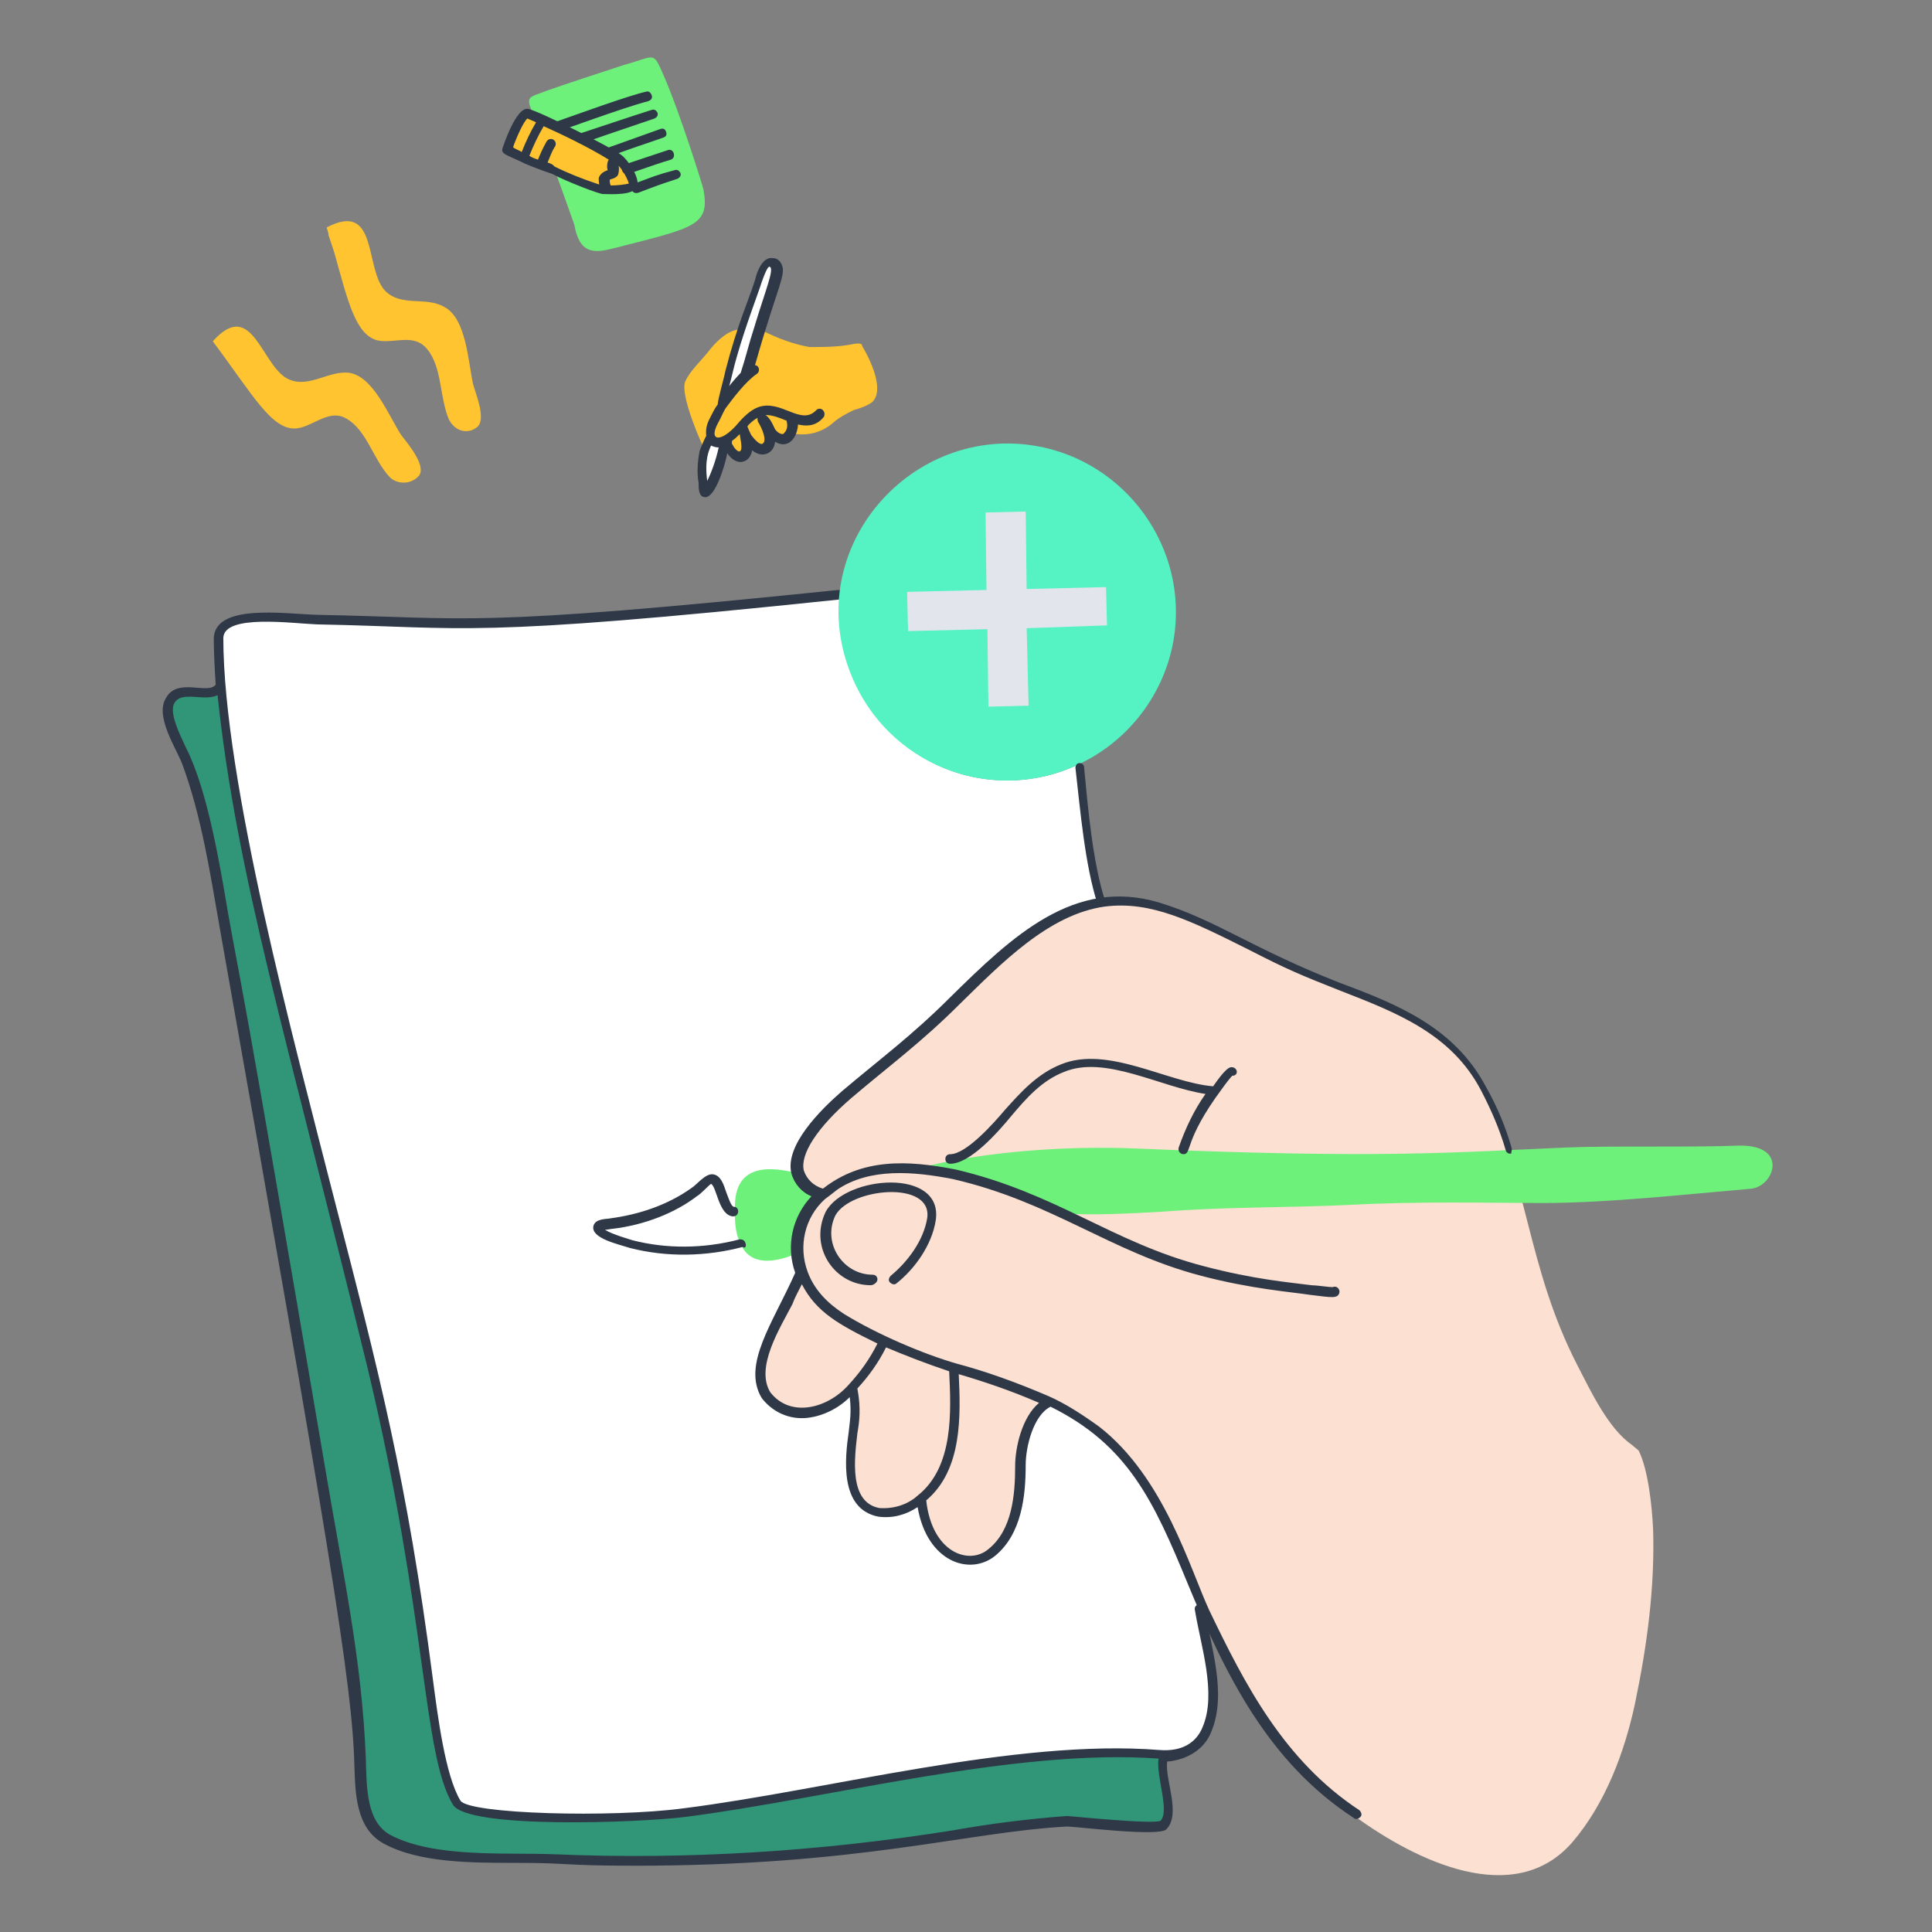 <svg xmlns="http://www.w3.org/2000/svg" fill="none" viewBox="-0.5 -0.5 100 100" id="Create-New-Post--Streamline-Tokyo.svg" height="100" width="100"><rect x="-0.5" y="-0.5" width="100" height="100" fill="#808080" stroke="none"/><desc>Create New Post Streamline Illustration: https://streamlinehq.com</desc><path fill="#319578" d="m59.668 90.526 0.05 -0.247h-0.05c-7.425 -0.643 -17.276 2.029 -24.701 2.97 -3.168 0.396 -11.187 0.446 -11.781 -0.544 -0.792 -1.287 -1.188 -4.257 -1.485 -6.435 -2.673 -20.394 -9.207 -36.086 -10.692 -51.183h-0.149c-0.594 0.544 -1.98 -0.346 -2.475 0.594 -0.495 0.842 0.594 2.425 0.842 3.168 1.584 4.207 1.732 7.97 7.722 41.63 0.594 3.267 1.089 6.583 1.238 9.95 0.05 1.435 -0.05 3.416 1.435 4.207 2.327 1.238 6.039 0.891 8.563 1.04 14.405 0.643 20.394 -1.584 26.582 -1.98 0.346 0 4.702 0.495 4.999 0.198 0.594 -0.643 -0.247 -2.475 -0.099 -3.366Z" stroke-width="1"></path><path fill="#ffffff" d="M61.599 82.804c-3.069 -20.889 -6.237 -43.709 -6.237 -43.758 -5.099 2.475 -12.375 -0.446 -12.375 -8.861 -5.099 0.594 -10.197 1.04 -15.345 1.337 -3.911 0.247 -7.771 0 -11.682 -0.099 -1.534 -0.05 -5.049 -0.594 -5.099 0.941 -0.099 2.673 0.891 8.563 1.435 11.187 3.663 16.88 7.276 26.384 9.405 42.719 0.297 2.228 0.693 5.099 1.485 6.435 0.594 0.99 8.662 0.941 11.781 0.544 7.425 -0.99 17.276 -3.613 24.701 -2.97 1.337 0 2.029 -0.594 2.327 -1.337 0.742 -1.782 -0.099 -4.306 -0.396 -6.138Z" stroke-width="1"></path><path fill="#2e3847" d="M61.846 82.754c0 -0.148 -0.148 -0.247 -0.297 -0.198 -0.148 0 -0.247 0.148 -0.198 0.297 0.297 1.832 1.138 4.306 0.396 6.039 -0.297 0.742 -0.99 1.287 -2.228 1.188 -7.474 -0.594 -17.177 2.079 -24.651 3.019 -3.712 0.495 -11.088 0.297 -11.533 -0.396 -0.792 -1.287 -1.188 -4.455 -1.436 -6.336 -1.337 -10.296 -2.772 -15.79 -5.148 -24.997 -1.98 -7.771 -5.692 -21.483 -5.692 -28.859 0.05 -1.238 3.564 -0.742 4.851 -0.693 7.87 0.148 7.672 0.742 27.027 -1.287 0.297 -0.05 0.297 -0.495 -0.049 -0.495 -19.206 1.98 -18.958 1.435 -26.977 1.287 -1.683 -0.05 -5.247 -0.594 -5.346 1.188 0 0.792 0.05 1.633 0.099 2.425 -0.396 0.544 -1.98 -0.396 -2.574 0.693 -0.594 0.941 0.545 2.623 0.842 3.416 0.99 2.673 1.435 5.594 1.93 8.415 5.692 32.126 6.881 39.254 6.98 43.412 0.05 1.386 0.05 3.267 1.534 4.059 1.832 0.99 4.504 0.99 6.831 0.99 2.871 0 2.327 0.148 6.138 0.148 11.731 0 17.078 -1.732 22.374 -2.029 0.495 0 4.752 0.544 5.148 0.148 0.792 -0.792 -0.099 -2.623 0.05 -3.514 0.148 0 0.446 -0.05 0.742 -0.148 0.742 -0.247 1.287 -0.742 1.534 -1.386 0.842 -1.98 -0.05 -4.505 -0.346 -6.386Zm-2.277 10.989c-0.446 0.198 -4.653 -0.247 -4.851 -0.247 -1.98 0.148 -3.96 0.396 -5.891 0.742 -6.831 1.089 -13.761 1.534 -20.642 1.238 -2.524 -0.099 -6.188 0.198 -8.465 -0.99 -1.287 -0.693 -1.238 -2.524 -1.287 -4.01 -0.198 -5.049 -1.188 -9.553 -2.079 -14.85 -4.455 -26.186 -4.307 -24.7 -5.049 -28.859 -0.396 -2.327 -1.04 -6.336 -2.178 -8.563 -0.346 -0.742 -0.891 -1.832 -0.594 -2.327 0.396 -0.643 1.534 -0.05 2.228 -0.396 0.99 9.355 3.564 17.622 7.771 34.848 3.119 13.068 2.821 19.899 4.405 22.572 0.742 1.287 9.653 0.941 12.029 0.643 7.375 -0.941 17.078 -3.564 24.503 -3.019 -0.148 0.891 0.594 2.723 0.099 3.217Z" stroke-width="1"></path><path fill="#55f2c3" d="M52.639 22.512c-6.485 -0.742 -11.93 5.94 -8.861 12.425 2.079 4.356 7.277 6.188 11.583 4.109 2.723 -1.287 4.604 -3.911 4.95 -6.881 0.544 -4.752 -2.921 -9.108 -7.673 -9.652Z" stroke-width="1"></path><path fill="#e3e5ed" d="m56.748 29.888 0.05 1.98 -4.158 0.148 0.099 4.01 -2.079 0.05 -0.05 -4.01 -4.109 0.099 -0.049 -2.029 4.109 -0.099 -0.05 -4.01 2.079 -0.05 0.05 4.01 4.109 -0.099Z" stroke-width="1"></path><path fill="#2e3847" d="M56.55 46.421c-0.099 0 -0.198 -0.05 -0.247 -0.148 -0.643 -1.98 -0.891 -4.851 -1.138 -7.029 0 -0.148 0.099 -0.247 0.198 -0.247 0.148 0 0.247 0.099 0.247 0.198 0.198 2.079 0.446 4.95 1.089 6.93 0.148 0.148 0 0.297 -0.148 0.297Z" stroke-width="1"></path><path fill="#ffc42f" d="M22.493 15.384c-0.941 -0.544 -2.178 0 -3.019 -0.792 -1.138 -1.089 -0.346 -4.752 -3.069 -3.317 0 0 0.099 0.247 0.099 0.396l0.297 0.891c0.693 2.475 1.089 4.257 2.228 4.554 0.842 0.198 1.881 -0.396 2.574 0.446 0.792 0.941 0.643 2.524 1.138 3.663 0.346 0.643 0.99 0.742 1.435 0.396 0.544 -0.396 -0.099 -1.831 -0.198 -2.277 -0.247 -1.138 -0.346 -3.366 -1.485 -3.96Z" stroke-width="1"></path><path fill="#ffc42f" d="M17.593 18.8c-1.04 -0.148 -2.079 0.792 -3.119 0.346 -1.435 -0.594 -1.881 -4.306 -3.96 -1.98 2.079 2.772 3.069 4.653 4.356 4.505 0.842 -0.099 1.683 -1.04 2.574 -0.495 1.04 0.594 1.386 2.128 2.228 3.019 0.396 0.396 1.138 0.396 1.534 -0.099 0.346 -0.544 -0.643 -1.683 -0.941 -2.079 -0.643 -0.99 -1.435 -3.019 -2.673 -3.217Z" stroke-width="1"></path><path fill="#fce0d1" d="M85.061 78.596c-0.05 -1.089 -0.247 -3.019 -0.742 -4.01 -0.099 -0.099 -0.247 -0.198 -0.346 -0.297 -1.238 -0.842 -2.178 -2.871 -2.821 -4.109 -2.673 -5.197 -2.524 -9.652 -4.999 -14.405 -1.98 -3.663 -5.891 -4.554 -9.455 -6.089 -3.663 -1.584 -6.831 -3.96 -10.197 -3.564 -3.019 0.396 -5.494 2.921 -7.672 5.099 -1.98 1.98 -3.663 3.217 -5.594 4.851 -1.138 0.99 -2.871 2.723 -2.524 4.01 0.148 0.594 0.594 0.99 1.188 1.138l0.099 0.099c-1.138 1.04 -1.534 2.673 -0.99 4.059 -0.198 0.05 -0.742 1.386 -0.792 1.435 -0.594 1.287 -1.98 3.366 -1.089 4.801 0.544 0.693 1.386 1.04 2.228 0.891 0.891 -0.148 1.683 -0.594 2.228 -1.287l0.099 0.099c0.099 0.742 0.099 1.485 0 2.228 -0.198 1.287 -0.544 3.861 1.287 4.207 0.792 0.099 1.534 -0.148 2.178 -0.693 0.05 0.05 1.089 4.901 3.663 2.772 1.287 -1.04 1.485 -2.921 1.485 -4.505 0 -0.891 0.594 -2.623 1.435 -3.267 4.306 1.98 5.643 5.099 7.474 9.504 1.98 4.752 4.158 9.108 8.465 11.93v0.05c3.069 2.228 8.217 4.801 11.236 1.287 1.683 -1.98 2.673 -4.604 3.217 -7.128 0.643 -3.069 1.04 -6.089 0.941 -9.108Z" stroke-width="1"></path><path fill="#6df17b" d="M89.516 58.796c-2.277 0.099 -6.683 0 -8.96 0.099 -5.791 0.247 -9.504 0.594 -22.275 0.05 -3.564 -0.148 -7.87 0.148 -11.335 1.04v0.05c2.228 0.148 5.296 1.238 7.474 2.327l0.05 -0.05c1.732 0.099 3.514 0 5.247 -0.099 3.168 -0.247 6.435 -0.198 9.603 -0.346 3.712 -0.198 7.326 -0.099 9.999 -0.099 3.416 0 7.375 -0.446 10.84 -0.742 1.188 -0.148 1.93 -2.277 -0.643 -2.228Z" stroke-width="1"></path><path fill="#6df17b" d="M41.897 61.321c-0.594 -0.148 -0.99 -0.594 -1.188 -1.138 -0.396 0 -3.119 -0.941 -3.168 1.683 0 0.643 -0.05 1.337 0.297 2.029 0.693 1.584 2.772 0.495 2.921 0.495 -0.099 -1.089 0.346 -2.228 1.188 -2.97l-0.049 -0.099Z" stroke-width="1"></path><path fill="#2e3847" d="M44.57 66.023c-1.881 0 -3.218 -1.98 -2.327 -3.812 1.04 -1.881 6.089 -2.277 5.692 0.446 -0.198 1.287 -1.089 2.524 -2.029 3.267 -0.099 0.099 -0.247 0.05 -0.346 -0.05 -0.099 -0.099 -0.05 -0.247 0.05 -0.346 0.842 -0.693 1.683 -1.782 1.881 -2.97 0.297 -1.98 -3.96 -1.584 -4.752 -0.148 -0.693 1.435 0.396 3.069 1.93 3.069 0.148 0 0.247 0.099 0.247 0.247s-0.198 0.297 -0.346 0.297Z" stroke-width="1"></path><path fill="#2e3847" d="M77.735 58.895c-0.297 -1.04 -0.742 -2.128 -1.337 -3.168 -1.633 -3.069 -4.604 -4.257 -7.524 -5.346 -4.554 -1.782 -6.435 -3.267 -9.355 -4.158 -4.405 -1.337 -7.623 1.733 -10.84 4.901 -1.98 1.98 -3.663 3.217 -5.594 4.851 -1.138 0.99 -2.97 2.821 -2.623 4.257 0.148 0.544 0.544 0.99 1.04 1.188 -0.99 1.04 -1.337 2.574 -0.842 3.96 -1.138 2.574 -2.772 4.752 -1.732 6.484 0.495 0.643 1.238 1.04 2.079 1.04 0.742 0 1.732 -0.346 2.475 -1.089 0.099 0.792 0 1.287 -0.05 1.782 -0.198 1.386 -0.495 4.01 1.534 4.405 0.742 0.099 1.435 -0.099 2.029 -0.495 0.495 2.871 2.723 3.564 4.01 2.524 1.386 -1.138 1.584 -3.119 1.584 -4.702 0 -0.941 0.396 -2.574 1.287 -3.019 4.01 1.98 5.346 4.901 7.079 9.108 1.98 4.801 4.207 9.306 8.613 12.177 0.099 0.099 0.247 0.05 0.346 -0.05 0.099 -0.099 0.05 -0.247 -0.05 -0.346 -3.911 -2.574 -5.94 -6.534 -7.771 -10.345 -0.99 -2.128 -2.327 -6.881 -5.692 -9.504 -0.891 -0.643 -1.732 -1.188 -2.623 -1.584 -1.732 -0.742 -3.267 -1.287 -4.752 -1.683 -1.732 -0.495 -4.158 -1.534 -5.841 -2.574 -0.842 -0.544 -1.535 -1.238 -1.881 -2.178 -0.495 -1.337 -0.148 -2.821 0.891 -3.762 0.198 -0.148 0.396 -0.297 0.643 -0.495 1.683 -1.138 3.96 -0.941 5.989 -0.544 5.148 1.188 8.118 3.762 12.82 4.999 2.623 0.693 4.702 0.842 5.643 0.99 1.188 0.148 1.435 0.198 1.534 -0.099 0.05 -0.198 -0.148 -0.396 -0.346 -0.297 -0.198 0 -0.842 -0.099 -1.089 -0.099 -1.138 -0.148 -2.97 -0.297 -5.594 -0.99 -4.752 -1.238 -7.574 -3.762 -12.82 -4.999 -2.524 -0.495 -4.851 -0.594 -6.88 0.99 -0.495 -0.148 -0.842 -0.495 -0.99 -0.941 -0.198 -0.842 0.693 -2.228 2.475 -3.762 1.98 -1.683 3.613 -2.871 5.594 -4.851 2.128 -2.079 4.603 -4.653 7.524 -5.049 2.376 -0.297 4.455 0.742 7.425 2.228 2.029 1.04 2.623 1.287 4.752 2.129 2.921 1.138 5.742 2.228 7.276 5.148 0.544 1.04 0.99 2.079 1.287 3.119 0.05 0.148 0.198 0.198 0.297 0.148 -0.05 0 0.05 -0.148 0 -0.297Zm-28.611 11.731c1.336 0.396 2.673 0.842 4.158 1.485 -0.891 0.742 -1.238 2.327 -1.238 3.267 0 1.485 -0.148 3.317 -1.386 4.306 -0.99 0.842 -2.92 0.198 -3.217 -2.524 1.881 -1.584 1.782 -4.405 1.683 -6.534Zm-3.762 -1.386c0.941 0.396 2.079 0.842 3.267 1.238 0.099 2.079 0.247 4.95 -1.634 6.435 -0.544 0.495 -1.287 0.693 -1.98 0.643 -1.584 -0.297 -1.287 -2.574 -1.138 -3.861 0.099 -0.594 0.198 -1.287 0 -2.327 0.594 -0.643 1.089 -1.337 1.485 -2.128Zm-0.446 -0.198c-0.396 0.792 -0.891 1.485 -1.485 2.128 -1.089 1.238 -3.019 1.732 -4.059 0.396 -0.792 -1.287 0.495 -3.317 1.138 -4.554 0.148 -0.396 0.346 -0.742 0.495 -1.04 0.742 1.435 1.881 2.079 3.911 3.069Z" stroke-width="1"></path><path fill="#2e3847" d="M63.232 54.737c-0.297 0 -0.891 0.941 -0.941 0.99 -2.376 -0.198 -5.445 -2.128 -7.87 -1.138 -1.238 0.495 -2.079 1.435 -2.921 2.376 -0.544 0.643 -1.98 2.277 -2.821 2.277 -0.148 0 -0.247 0.099 -0.247 0.247s0.099 0.247 0.247 0.247c1.039 0 2.475 -1.633 3.168 -2.475 0.792 -0.941 1.584 -1.832 2.723 -2.277 2.128 -0.891 4.999 0.792 7.326 1.138 -0.594 0.842 -1.04 1.782 -1.386 2.772 -0.05 0.148 0.05 0.346 0.247 0.346 0.446 0 0 -0.693 1.98 -3.366 0.247 -0.346 0.446 -0.594 0.544 -0.693 0.346 0 0.297 -0.446 -0.05 -0.446Z" stroke-width="1"></path><path fill="#2e3847" d="M38.086 63.845c-0.05 -0.148 -0.148 -0.198 -0.297 -0.198 -1.881 0.495 -3.812 0.495 -5.544 0.05 -0.148 -0.05 -1.04 -0.297 -1.435 -0.544 0.148 0 0.297 -0.05 0.396 -0.05 1.683 -0.198 3.267 -0.842 4.356 -1.683 0.198 -0.099 0.643 -0.594 0.742 -0.643 0.297 0.148 0.396 1.633 1.138 1.683 0.346 0 0.346 -0.495 0.05 -0.495 -0.148 0 -0.297 -0.495 -0.396 -0.742 -0.148 -0.446 -0.297 -0.891 -0.693 -0.941 -0.396 -0.05 -0.842 0.544 -1.089 0.693 -1.238 0.891 -2.723 1.386 -4.207 1.584 -0.198 0.05 -0.792 0 -0.891 0.396 -0.148 0.643 1.287 0.941 1.881 1.138 1.93 0.495 3.96 0.446 5.841 -0.05 0.148 0.099 0.198 -0.05 0.148 -0.198Z" stroke-width="1"></path><path fill="#6df17b" d="M35.908 9.296c0 -0.05 -1.188 -3.911 -2.079 -5.94 -0.544 -1.238 -0.396 -0.941 -2.029 -0.495 -0.742 0.247 -3.366 1.089 -4.406 1.485 -0.544 0.198 -0.693 0.247 -0.247 1.139 0.495 1.238 1.188 3.119 2.079 5.643 0.297 1.683 1.188 1.435 2.178 1.188 4.059 -1.04 4.851 -1.138 4.505 -3.019Z" stroke-width="1"></path><path fill="#ffc42f" d="M31.502 7.761c-0.297 -0.297 -3.465 -1.782 -4.009 -2.029 -0.643 -0.297 -0.594 -0.297 -0.644 -0.346 -0.346 -0.099 -1.089 1.93 -1.04 1.881 1.435 0.742 3.416 1.633 4.95 2.178 0.247 0.05 1.485 0 1.534 -0.198 0 -0.396 -0.495 -1.238 -0.792 -1.485Z" stroke-width="1"></path><path fill="#2e3847" d="M31.651 7.514c-0.446 -0.346 -4.158 -2.228 -4.801 -2.376 -0.643 -0.148 -1.337 2.03 -1.337 2.03 -0.099 0.297 0.198 0.346 0.94 0.693 0.148 0.099 1.04 0.446 1.634 0.643 0.742 0.396 2.425 1.04 2.623 1.04 0.396 0 1.683 0.099 1.782 -0.446 0.099 -0.446 -0.495 -1.337 -0.842 -1.584Zm-5.148 -0.148c-0.148 -0.099 -0.346 -0.148 -0.446 -0.247 0.148 -0.446 0.544 -1.337 0.742 -1.485 0.099 0.05 0.247 0.099 0.446 0.198 -0.297 0.495 -0.544 1.04 -0.742 1.534Zm1.337 0.545c0.099 -0.198 0.198 -0.545 0.396 -0.842 0.05 -0.099 0.049 -0.247 -0.099 -0.346 -0.099 -0.05 -0.247 -0.05 -0.346 0.099 -0.198 0.346 -0.346 0.693 -0.446 0.941 -0.148 -0.05 -0.297 -0.099 -0.446 -0.198 0.198 -0.495 0.446 -1.04 0.742 -1.534 1.089 0.495 2.327 1.089 3.366 1.732 -0.099 0.148 -0.099 0.446 -0.05 0.544 -0.297 0.099 -0.396 0.248 -0.446 0.347 -0.05 0.099 0 0.297 0 0.396 -0.891 -0.297 -1.634 -0.594 -2.327 -0.941 -0.05 -0.099 -0.198 -0.148 -0.346 -0.198Zm3.267 1.188c0 -0.05 -0.049 -0.05 -0.049 -0.297 0.099 -0.05 0.247 -0.05 0.396 -0.198 0.099 -0.099 0.099 -0.544 0.05 -0.544 0.247 0.247 0.495 0.742 0.544 0.941 -0.198 0.05 -0.594 0.099 -0.941 0.099Z" stroke-width="1"></path><path fill="#2e3847" d="M28.433 6.276c-0.297 0 -0.346 -0.396 -0.099 -0.495 0.99 -0.346 3.712 -1.337 4.604 -1.535 0.148 -0.05 0.247 0.05 0.297 0.198 0.05 0.148 -0.05 0.247 -0.198 0.297 -1.337 0.347 -4.505 1.535 -4.604 1.535Z" stroke-width="1"></path><path fill="#2e3847" d="M29.572 6.92c-0.297 0 -0.346 -0.396 -0.099 -0.495 0.594 -0.198 2.97 -0.99 3.762 -1.238 0.148 -0.05 0.247 0.05 0.297 0.148 0.05 0.148 -0.05 0.247 -0.149 0.297 -3.812 1.287 -3.712 1.287 -3.811 1.287Z" stroke-width="1"></path><path fill="#2e3847" d="M30.908 7.167c0.544 -0.198 2.228 -0.792 2.772 -0.99 0.148 -0.05 0.247 0 0.297 0.148 0.05 0.148 0 0.247 -0.148 0.297 -0.544 0.198 -2.228 0.742 -2.772 0.99 -0.297 0.148 -0.446 -0.346 -0.148 -0.446Z" stroke-width="1"></path><path fill="#2e3847" d="M31.948 8.504c-0.297 0 -0.347 -0.396 -0.099 -0.495l2.228 -0.742c0.297 -0.099 0.446 0.396 0.149 0.495 -1.138 0.346 -2.128 0.742 -2.277 0.742Z" stroke-width="1"></path><path fill="#2e3847" d="M32.443 9.494c-0.297 0 -0.347 -0.396 -0.099 -0.495 0.941 -0.346 1.139 -0.446 2.079 -0.693 0.148 -0.05 0.247 0.05 0.297 0.148 0.05 0.148 -0.05 0.247 -0.149 0.297 -1.683 0.544 -1.98 0.742 -2.128 0.742Z" stroke-width="1"></path><path fill="#ffc42f" d="M43.63 17.315c-0.742 0.148 -1.485 0.148 -2.228 0.148 -0.842 -0.148 -1.633 -0.446 -2.425 -0.842 -0.495 -0.198 -1.188 -0.05 -1.336 -0.05 -0.594 0.099 -1.188 0.742 -1.485 1.138 -0.396 0.495 -0.941 0.99 -1.188 1.534 -0.297 0.742 0.941 3.416 0.941 3.416s0.148 -0.297 0.346 -0.594c0 0.396 0.643 0.346 0.842 0.148 0 0.05 0.05 0.297 0.099 0.446 0.099 0.247 0.396 0.544 0.643 0.396 0.346 -0.148 0.198 -0.842 0.099 -1.188 0.643 1.287 1.584 0.891 1.089 -0.495 0.396 0.594 0.842 1.089 1.188 0.495 0.099 0 1.337 0.495 2.475 -0.544 0.297 -0.247 0.594 -0.396 0.99 -0.594 0.346 -0.099 0.643 -0.198 0.941 -0.396 0.693 -0.594 -0.05 -2.178 -0.495 -2.921 0 -0.05 0 -0.198 -0.495 -0.099Z" stroke-width="1"></path><path fill="#ffffff" d="M38.086 18.8c1.287 -4.257 2.079 -5.643 1.337 -5.791 -0.346 -0.05 -0.594 0.792 -0.693 1.04 -0.346 0.842 -0.643 1.683 -0.841 2.475 -0.297 1.089 -0.099 0 -0.99 3.514 -0.05 0.346 1.188 -1.238 1.188 -1.238Z" stroke-width="1"></path><path fill="#ffffff" d="M35.908 24.987c0.099 0.05 0.346 -0.396 0.396 -0.495 0.396 -0.792 0.594 -1.782 0.594 -2.129 -0.297 0.148 -0.643 0.149 -0.693 -0.198 -0.198 -0.495 -0.544 2.723 -0.297 2.821Z" stroke-width="1"></path><path fill="#2e3847" d="M42.095 20.73c-0.099 -0.099 -0.248 -0.099 -0.347 0 -0.792 0.842 -1.831 -0.594 -3.019 -0.148 -0.396 0.148 -0.792 0.544 -1.04 0.842 -0.842 0.99 -1.534 0.941 -1.04 0 0.198 -0.346 0.297 -0.643 0.445 -0.842 0.297 -0.396 0.99 -1.337 1.584 -1.732 0.198 -0.148 0.099 -0.446 -0.099 -0.446 1.188 -4.207 1.683 -4.752 1.337 -5.296 -0.05 -0.099 -0.198 -0.247 -0.396 -0.247 -0.544 -0.099 -0.842 0.693 -0.941 1.138 -0.346 1.089 -0.891 2.228 -1.534 4.702 -0.05 0.297 -0.396 1.485 -0.396 1.732 -0.148 0.198 -0.248 0.396 -0.347 0.594 -0.148 0.297 -0.297 0.544 -0.247 1.04 -0.05 0.05 -0.346 0.742 -0.346 0.792 -0.099 0.544 -0.148 1.089 -0.05 1.633 0 0.297 0 0.742 0.346 0.742 0.544 0 1.04 -1.732 1.138 -2.277 0.495 0.742 1.188 0.495 1.287 -0.148 0.544 0.446 1.138 0.148 1.188 -0.446 0.643 0.396 1.138 -0.148 1.188 -0.891 0.446 0.099 0.941 0.099 1.337 -0.396 0.05 -0.099 0.05 -0.247 -0.05 -0.346Zm-4.455 -2.772c0.446 -1.584 1.138 -3.366 1.287 -3.861 0.247 -0.693 0.346 -0.792 0.396 -0.792 0.297 0.05 -0.198 1.188 -0.792 3.168 -0.247 0.742 -0.446 1.584 -0.693 2.327 -0.148 0.148 -0.544 0.594 -0.594 0.693 0.148 -0.544 0.247 -1.04 0.396 -1.534Zm-1.535 6.435c-0.148 -1.138 0.099 -1.584 0.198 -1.832 0.099 0.05 0.248 0.099 0.396 0.099 -0.148 0.693 -0.396 1.337 -0.594 1.732Zm1.683 -1.534c-0.05 0.05 -0.247 -0.099 -0.346 -0.297 -0.099 -0.148 -0.05 -0.099 -0.05 -0.247 0.148 -0.099 0.247 -0.198 0.396 -0.346 0 0.099 0.198 0.842 0 0.891Zm1.188 -0.396c-0.148 0.099 -0.446 -0.247 -0.594 -0.446 -0.148 -0.297 -0.148 -0.346 -0.198 -0.446 0.099 -0.148 0.396 -0.396 0.544 -0.446 -0.05 0.05 0 0.148 0 0.198 0.198 0.297 0.495 0.99 0.247 1.138Zm1.188 -0.643c-0.05 0.05 -0.099 0.148 -0.149 0.148 -0.099 0 -0.247 -0.05 -0.396 -0.247 -0.198 -0.446 -0.346 -0.643 -0.495 -0.742 0.346 0 0.742 0.148 1.089 0.297 0.05 0.198 0.05 0.396 -0.05 0.544Z" stroke-width="1"></path></svg>